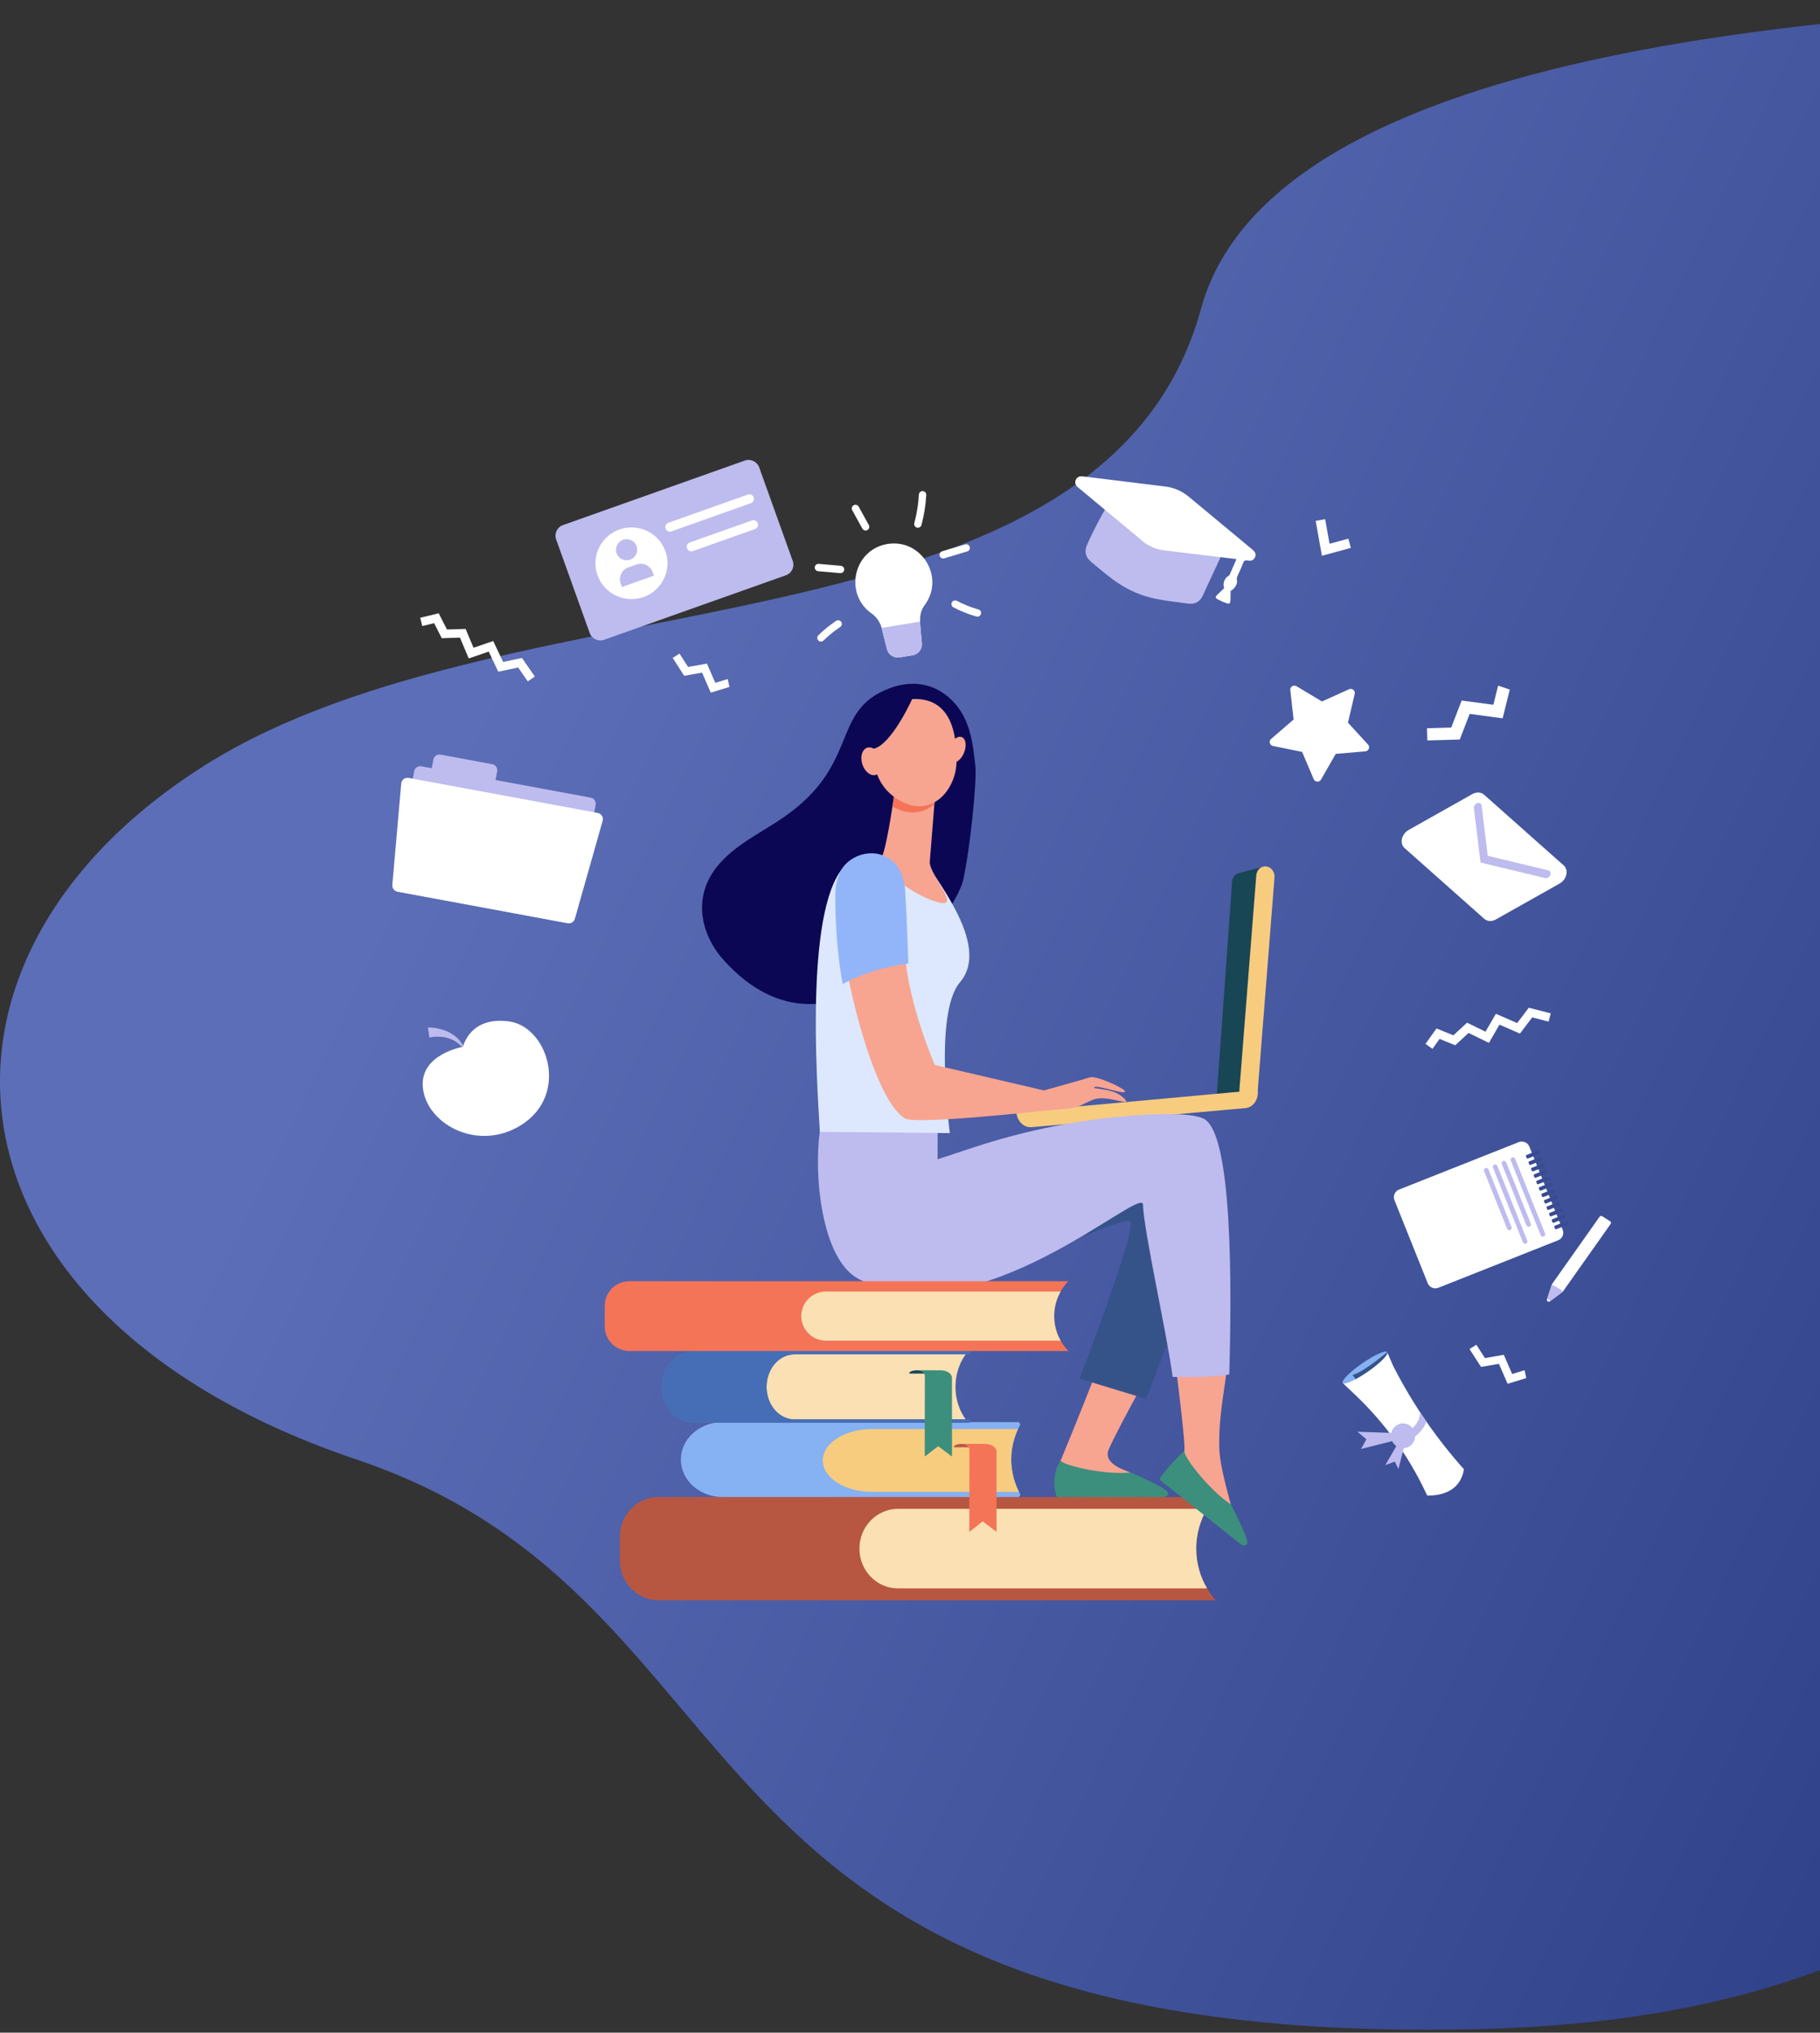 <svg width="566" height="632" viewBox="0 0 566 632" fill="none" xmlns="http://www.w3.org/2000/svg">
<rect x="0" y="0" width="566" height="632" fill="#333333" stroke="none"/>
<path d="M461.696 630.859C618.73 626.733 663.329 543.956 666 503.083V0C603.431 4.584 397.765 7.531 373.5 96C343.169 206.587 160.677 177.053 63.962 237.79C-32.754 298.526 -21.881 409.113 110.888 453.806C243.657 498.499 202.5 637.668 461.696 630.859Z" fill="url(#paint0_linear)"/>
<path d="M226.314 211.135L222.449 212.314L219.855 206.339L213.989 207.37L211.312 203.216L209.197 204.562L212.778 210.12L218.336 209.144L221.035 215.36L226.849 213.583L226.314 211.135Z" fill="white"/>
<path d="M474.125 426.031L470.26 427.21L467.666 421.235L461.803 422.266L459.126 418.112L457.008 419.458L460.59 425.016L466.147 424.04L468.846 430.256L474.66 428.48L474.125 426.031Z" fill="white"/>
<path d="M275.997 169.136C265.461 170.86 262.329 184.617 271.09 190.77C272.664 191.875 273.753 193.537 274.216 195.396L275.813 201.796C276.251 203.559 277.979 204.692 279.782 204.395L283.774 203.743C285.577 203.447 286.848 201.826 286.696 200.014C286.142 193.408 285.459 191.012 287.617 188.064C293.93 179.446 286.536 167.411 275.997 169.136Z" fill="white"/>
<path d="M274.169 195.24C274.183 195.292 274.203 195.344 274.216 195.399L275.813 201.799C276.251 203.562 277.979 204.694 279.782 204.398L283.774 203.746C285.577 203.449 286.848 201.829 286.696 200.016C286.451 197.077 286.178 194.974 286.142 193.282L274.169 195.24Z" fill="#BEBBEE"/>
<path d="M268.185 164.359L265.034 158.639C264.728 158.085 264.931 157.391 265.488 157.087C266.045 156.782 266.743 156.985 267.049 157.539L270.2 163.259C270.506 163.813 270.302 164.507 269.745 164.811C269.185 165.116 268.488 164.91 268.185 164.359Z" fill="white"/>
<path d="M261.298 178.198L254.428 177.6C253.797 177.545 253.328 176.991 253.383 176.361C253.438 175.733 253.995 175.267 254.629 175.322L261.496 175.919C262.128 175.974 262.596 176.528 262.541 177.159C262.486 177.787 261.932 178.253 261.298 178.198Z" fill="white"/>
<path d="M254.486 199.142C254.039 198.692 254.045 197.968 254.497 197.524C256.187 195.865 258.042 194.357 260.016 193.046C260.543 192.695 261.257 192.838 261.609 193.361C261.962 193.885 261.819 194.595 261.292 194.946C259.44 196.177 257.698 197.592 256.112 199.15C255.663 199.594 254.935 199.594 254.486 199.142Z" fill="white"/>
<path d="M285.155 164.049C284.54 163.887 284.176 163.259 284.342 162.651C285.119 159.755 285.596 156.769 285.759 153.775C285.795 153.144 286.335 152.659 286.969 152.694C287.603 152.727 288.088 153.267 288.055 153.898C287.884 157.049 287.383 160.194 286.564 163.243C286.399 163.854 285.764 164.211 285.155 164.049Z" fill="white"/>
<path d="M292.229 172.832C292.047 172.226 292.389 171.589 292.999 171.406L300.139 169.264C300.748 169.083 301.388 169.423 301.572 170.029C301.754 170.632 301.412 171.271 300.803 171.452L293.663 173.594C293.054 173.778 292.414 173.438 292.229 172.832Z" fill="white"/>
<path d="M303.96 191.73C303.858 191.73 303.753 191.716 303.648 191.686C301.175 190.995 298.768 190.035 296.497 188.834C295.937 188.538 295.725 187.847 296.023 187.288C296.32 186.731 297.018 186.517 297.578 186.814C299.703 187.938 301.955 188.834 304.271 189.482C304.883 189.652 305.239 190.282 305.065 190.891C304.922 191.401 304.461 191.73 303.96 191.73Z" fill="white"/>
<path d="M408.549 242.263L404.946 233.79L395.885 231.939C394.854 231.728 394.512 230.431 395.309 229.745L402.297 223.718L401.269 214.576C401.15 213.534 402.286 212.813 403.187 213.353L411.108 218.102L419.532 214.305C420.492 213.871 421.534 214.722 421.297 215.742L419.204 224.703L425.44 231.497C426.151 232.271 425.661 233.518 424.61 233.609L415.395 234.398L410.824 242.397C410.305 243.307 408.96 243.228 408.549 242.263Z" fill="white"/>
<path d="M465.9 213.189L464.417 219.123L454.558 217.806L451.319 226.213L443.779 226.43L443.887 230.225L453.971 229.937L457.042 221.969L467.3 223.34L469.528 214.412L465.9 213.189Z" fill="white"/>
<path d="M378.06 497.546H204.753C198.134 497.546 192.767 492.01 192.767 485.183V477.831C192.767 471.001 198.134 465.467 204.753 465.467H378.06C370.131 474.406 369.996 488.07 377.74 497.176L378.06 497.546Z" fill="#B75742"/>
<path d="M375.383 469.138H279.259C272.639 469.138 267.272 474.674 267.272 481.505C267.272 488.332 272.637 493.869 279.259 493.869H375.391C370.9 486.284 370.908 476.706 375.383 469.138Z" fill="#FAE0B2"/>
<path d="M317.176 443.183C317.427 442.714 317.043 442.168 316.462 442.168H224.757C217.57 442.168 211.742 447.383 211.742 453.819C211.742 460.252 217.57 465.47 224.757 465.47H316.484C317.068 465.47 317.454 464.921 317.198 464.45C313.57 457.715 313.578 449.887 317.176 443.183Z" fill="#86B1F2"/>
<path d="M316.597 444.337H271.148C262.712 444.337 255.873 448.708 255.873 454.099C255.873 459.489 262.712 463.86 271.148 463.86H316.895C313.768 457.65 313.683 450.575 316.597 444.337Z" fill="#F7CC7F"/>
<path d="M304.858 448.966H298.939C297.665 448.966 296.634 449.391 296.634 449.914V449.999H304.858V448.966Z" fill="#B75742"/>
<path d="M309.908 451.346C309.908 450.03 308.362 448.966 306.457 448.966H298.862C300.309 448.966 301.481 449.775 301.481 450.773L301.445 476.298L305.641 473.016L309.919 476.298L309.908 451.346Z" fill="#F47458"/>
<path d="M300.315 441.329H246.957C242.226 441.329 238.389 436.802 238.389 431.216C238.389 425.631 242.224 421.104 246.957 421.104H300.315C296.238 426.711 296.078 434.934 299.935 440.756L300.315 441.329Z" fill="#FAE0B2"/>
<path d="M238.394 431.214C238.394 425.628 242.32 421.101 247.164 421.101H301.329C301.583 421.101 301.787 420.863 301.784 420.572C301.781 420.284 301.58 420.054 301.329 420.054H215.4C210.054 420.054 205.721 425.05 205.721 431.217C205.721 437.381 210.054 442.379 215.4 442.379H301.327C301.575 442.379 301.779 442.146 301.781 441.861C301.784 441.57 301.58 441.332 301.327 441.332H247.164C242.323 441.329 238.394 436.799 238.394 431.214Z" fill="#466EB6"/>
<path d="M290.997 426.07H285.078C283.804 426.07 282.773 426.486 282.773 427.002V427.084H290.997V426.07Z" fill="#184655"/>
<path d="M296.047 428.406C296.047 427.117 294.501 426.07 292.596 426.07H285.001C286.448 426.07 287.62 426.862 287.62 427.841L287.584 452.873L291.78 449.654L296.059 452.873L296.047 428.406Z" fill="#3C8F7C"/>
<path d="M385.329 271.454L393.206 269.392L387.866 340.219L378.415 340.531L383.182 274.026C383.273 272.8 384.133 271.766 385.329 271.454Z" fill="#184655"/>
<path d="M388.574 342.237C388.398 342.253 388.218 342.251 388.034 342.229C386.471 342.045 385.31 340.498 385.448 338.771L390.691 272.172C390.826 270.448 392.205 269.197 393.77 269.381C395.336 269.565 396.494 271.111 396.356 272.839L391.113 339.437C390.992 340.962 389.903 342.116 388.574 342.237Z" fill="#F7CC7F"/>
<path d="M316.078 345.785C316.081 345.835 316.084 345.884 316.09 345.933C316.338 348.643 318.447 350.669 320.804 350.461L387.325 344.538C389.682 344.329 391.391 341.96 391.146 339.251C391.135 339.136 391.121 339.024 391.105 338.911L316.078 345.785Z" fill="#F7CC7F"/>
<path d="M362.401 417.319C358.045 419.721 344.73 415.51 344.73 415.128C344.539 418.748 329.821 454.175 329.821 454.175L329.832 465.075C329.832 465.075 360.16 466.511 359.724 463.846C359.288 461.181 357.656 462.914 351.608 457.88C351.07 457.433 342.577 455.472 344.876 450.471C349.502 440.399 359.335 423.607 362.401 417.319Z" fill="#F7A491"/>
<path d="M328.834 465.464L362.032 465.472C363.231 465.351 363.509 464.381 363.088 463.791C362.216 462.576 355.854 459.716 351.578 457.816C344.129 458.683 331.034 455.834 329.835 454.142C326.681 458.345 328.167 465.327 328.834 465.464Z" fill="#3C8F7C"/>
<path d="M321.554 391.884C321.104 390.544 350.136 378.289 351.435 379.691C353.734 382.167 335.726 428.655 335.726 428.655L356.413 434.943C356.413 434.943 377.919 381.234 377.023 371.41C376.124 361.585 365.351 350.422 342.006 357.568C318.664 364.714 321.554 391.884 321.554 391.884Z" fill="#355389"/>
<path d="M381.663 423.429C376.761 422.54 370.409 422.288 365.326 422.2C365.924 426.703 368.835 449.796 368.303 451.214C366.147 456.961 361.367 459.651 361.367 459.651C361.367 459.651 383.909 479.882 385.271 477.545C386.633 475.209 384.265 475.522 382.793 467.814C382.663 467.128 379.402 456.371 379.201 450.567C378.815 439.5 381.495 429.576 381.663 423.429Z" fill="#F7A491"/>
<path d="M374.429 347.885C371.283 346.215 363.12 346.158 354.142 346.736C336.639 347.863 319.364 351.291 302.713 356.775L291.573 360.446L291.609 349.086C291.609 349.086 256.167 343.188 254.935 351.924C253.077 365.08 255.382 391.793 267.192 397.755C303.871 416.274 355.272 368.253 355.457 374.535C355.707 382.972 362.859 414.371 364.686 428.117C369.773 428.205 378.509 428.202 382.297 427.336C383.036 400.406 383.38 352.637 374.429 347.885Z" fill="#BEBBEE"/>
<path d="M360.678 460.128L386.019 480.263C387.022 480.924 387.857 480.351 387.904 479.629C388.003 478.141 384.905 471.916 382.807 467.754C376.494 463.728 368.165 453.226 368.314 451.164C365.646 453.405 360.248 459.599 360.678 460.128Z" fill="#3C8F7C"/>
<path d="M303.32 238.07C302.468 230.329 301.572 222.561 295.121 216.888C289.9 212.297 283.264 211.519 276.7 213.976C258.106 220.935 267.685 237.36 243.977 253.922C236.608 259.068 228.489 262.589 222.943 269.518C215.179 279.217 218.11 290.884 225.187 298.674C259.043 335.944 296.844 285.611 299.557 273.527C301.578 264.539 303.868 243.052 303.32 238.07Z" fill="#0B0754"/>
<path d="M296.445 281.591C293.68 276.521 290.829 272.496 290.829 272.496C287.959 267.423 280.549 264.859 280.549 264.859C280.549 264.859 278.07 264.909 275.223 265.049C275.046 265.517 274.867 265.855 274.685 265.989C273.615 266.787 267.484 265.756 263.526 268.432C250.252 279.749 253.924 334.603 254.969 351.927L295.391 352.308C295.391 352.308 290.294 315.03 298.509 305.452C304.23 298.778 300.549 289.113 296.445 281.591Z" fill="#DDE8FE"/>
<path d="M278.225 246.301C278.225 246.301 276.003 262.085 274.451 265.921C272.899 269.757 282.983 277.958 291.375 280.448C299.766 282.938 288.811 271.975 289.158 267.876C289.506 263.776 291.03 244.363 291.03 244.363L278.225 246.301Z" fill="#F7A491"/>
<path d="M290.608 249.929C290.854 246.718 291.033 244.363 291.033 244.363L278.225 246.301C278.225 246.301 277.902 248.155 277.544 250.779C282.735 253.773 287.405 252.827 290.608 249.929Z" fill="#F47458"/>
<path d="M282.241 217.472C282.241 217.472 277.194 218.604 274.076 223.334C270.958 228.064 268.821 241.994 279.085 248.495C289.351 254.996 297.335 245.8 297.467 236.83C297.599 227.858 295.667 215.889 282.241 217.472Z" fill="#F7A491"/>
<path d="M299.816 234.023C298.939 236.186 297.203 237.53 295.934 237.022C294.666 236.515 294.349 234.349 295.226 232.185C296.103 230.022 297.839 228.678 299.107 229.186C300.376 229.693 300.693 231.856 299.816 234.023Z" fill="#F7A491"/>
<path d="M283.755 217.175C283.755 217.175 277.321 231.533 271.666 232.816C266.012 234.099 266.095 241.322 266.095 241.322C266.095 241.322 266.222 224.639 271.52 220.811C276.816 216.986 283.755 217.175 283.755 217.175Z" fill="#0B0754"/>
<path d="M273.913 235.802C274.657 238.133 273.976 240.43 272.391 240.929C270.806 241.429 268.917 239.945 268.173 237.614C267.429 235.284 268.11 232.986 269.695 232.487C271.28 231.985 273.169 233.468 273.913 235.802Z" fill="#F7A491"/>
<path d="M346.216 339.457C343.79 338.585 340.181 338.475 340.242 338.157C340.484 336.868 351.2 341.003 349.753 339.122C348.948 338.075 340.928 334.365 338.979 334.979C337.088 335.574 324.668 339.04 324.668 339.04L290.73 331.129C290.73 331.129 282.164 311.767 281.326 295.132C274.244 296.083 269.425 297.824 263.269 301.222C266.238 317.131 273.45 342.917 281.425 347.754C284.78 349.789 324.834 345.319 324.834 345.319C324.834 345.319 333.661 344.699 335.103 344.148C336.197 343.729 339.012 342.152 340.545 341.721C344.027 340.74 350.232 343.202 350.252 342.525C350.268 342.026 348.694 340.348 346.216 339.457Z" fill="#F7A491"/>
<path d="M281.536 277.355C281.21 272.235 279.261 267.294 273.783 265.701C270.39 264.714 266.583 265.657 263.87 267.862C260.645 270.483 259.743 274.687 259.757 278.665C259.79 287.7 260.41 297.07 262.07 305.965C268.223 302.568 275.407 300.525 282.489 299.574C282.487 299.524 281.966 284.119 281.536 277.355Z" fill="#92B5F9"/>
<path d="M176.383 287.015L123.767 277.27C122.711 277.076 122.013 276.064 122.209 275.014L128.801 239.809C128.996 238.758 130.014 238.065 131.07 238.259L183.686 248.004C184.742 248.199 185.439 249.211 185.243 250.261L178.652 285.469C178.456 286.516 177.439 287.21 176.383 287.015Z" fill="#BEBBEE"/>
<path d="M151.337 246.765L135.32 243.798C134.264 243.603 133.567 242.592 133.763 241.541L134.766 236.184C134.962 235.133 135.979 234.44 137.035 234.634L153.052 237.601C154.108 237.796 154.805 238.808 154.609 239.858L153.606 245.216C153.41 246.269 152.393 246.962 151.337 246.765Z" fill="#BEBBEE"/>
<path d="M178.778 285.669C178.506 286.632 177.538 287.229 176.548 287.046L123.59 277.237C122.606 277.054 121.919 276.16 122.008 275.164L124.778 243.606C124.825 243.063 125.104 242.564 125.539 242.233C125.977 241.904 126.534 241.772 127.072 241.871L185.905 252.768C186.442 252.866 186.914 253.187 187.203 253.65C187.493 254.114 187.573 254.673 187.424 255.197L178.778 285.669Z" fill="white"/>
<path d="M420.109 170.355L411.097 172.801L409.159 161.943L412.106 161.422L413.473 169.069L419.32 167.482L420.109 170.355Z" fill="white"/>
<path d="M133.062 319.5C135.318 319.317 138.783 320.307 140.335 321.354C140.569 321.571 142.356 322.278 144.211 325.338L143.792 325.626C141.832 323.586 140.514 323.128 138.946 322.662C136.36 322.001 133.752 322.495 133.537 322.61L133.062 319.5Z" fill="#BEBBEE"/>
<path d="M144.004 325.483C144.004 325.483 130.256 327.765 131.538 338.448C132.82 349.131 147.324 357.439 160.267 350.833C177.679 341.947 170.803 319.349 158.409 317.603C146.017 315.856 144.004 325.483 144.004 325.483Z" fill="white"/>
<path d="M149.835 320.778C149.835 320.778 153.421 317.115 161.281 320.447C169.141 323.778 169.708 339.317 162.701 338.415C155.69 337.513 144.233 323.021 149.835 320.778Z" fill="white"/>
<path d="M244.41 178.867L187.868 198.927C186.045 199.574 184.041 198.628 183.391 196.816L172.953 167.718C172.303 165.905 173.254 163.912 175.076 163.264L231.618 143.204C233.44 142.557 235.445 143.503 236.095 145.315L246.532 174.414C247.183 176.226 246.232 178.22 244.41 178.867Z" fill="#BEBBEE"/>
<path d="M206.934 171.386C209.012 177.183 205.974 183.561 200.144 185.628C194.316 187.696 187.904 184.674 185.825 178.875C183.746 173.078 186.784 166.7 192.615 164.633C198.443 162.565 204.855 165.59 206.934 171.386Z" fill="white"/>
<path d="M197.985 169.826C198.597 171.534 197.701 173.415 195.984 174.027C194.266 174.635 192.375 173.744 191.761 172.036C191.149 170.328 192.045 168.447 193.762 167.835C195.482 167.224 197.373 168.118 197.985 169.826Z" fill="#BEBBEE"/>
<path d="M203.369 178.99L193.423 182.519L193.026 181.409C192.301 179.382 193.362 177.156 195.396 176.432L197.969 175.519C200.006 174.795 202.244 175.853 202.972 177.877L203.369 178.99Z" fill="#BEBBEE"/>
<path d="M208.326 165.302C207.722 165.302 207.182 164.923 206.98 164.358C206.716 163.621 207.104 162.806 207.846 162.543L232.564 153.774C232.718 153.719 232.881 153.692 233.043 153.692C233.647 153.692 234.187 154.07 234.389 154.635C234.653 155.373 234.265 156.187 233.523 156.45L208.805 165.219C208.651 165.274 208.491 165.302 208.326 165.302Z" fill="white"/>
<path d="M215 171.43C214.396 171.43 213.856 171.052 213.655 170.487C213.39 169.749 213.779 168.935 214.52 168.672L233.826 161.822C233.981 161.767 234.143 161.74 234.306 161.74C234.91 161.74 235.45 162.118 235.651 162.683C235.778 163.04 235.759 163.426 235.596 163.769C235.433 164.112 235.144 164.372 234.786 164.498L215.48 171.348C215.323 171.403 215.163 171.43 215 171.43Z" fill="white"/>
<path d="M332.263 398.361H195.735C191.495 398.361 188.058 401.78 188.058 405.998V412.42C188.058 416.637 191.495 420.056 195.735 420.056H332.263L332.192 419.982C326.35 413.933 326.383 404.369 332.263 398.361Z" fill="#F47458"/>
<path d="M329.846 401.572H256.862C252.622 401.572 249.185 404.992 249.185 409.209C249.185 413.426 252.622 416.845 256.862 416.845H329.846C327.164 412.115 327.166 406.297 329.846 401.572Z" fill="#FAE0B2"/>
<path d="M444.005 398.987L433.656 373.162C433.135 371.862 433.772 370.39 435.079 369.872L472.318 355.109C473.624 354.59 475.105 355.224 475.626 356.523L485.975 382.348C486.496 383.648 485.859 385.12 484.552 385.638L447.313 400.401C446.007 400.92 444.523 400.286 444.005 398.987Z" fill="white"/>
<path d="M479.135 384.054L469.836 360.848C469.687 360.475 469.869 360.053 470.244 359.904C470.619 359.756 471.044 359.937 471.193 360.31L480.491 383.516C480.64 383.889 480.458 384.311 480.083 384.459C479.708 384.607 479.284 384.426 479.135 384.054Z" fill="#BEBBEE"/>
<path d="M474.702 380.996L467.066 361.942C466.917 361.569 467.099 361.147 467.474 360.998C467.849 360.85 468.274 361.031 468.422 361.404L476.059 380.459C476.208 380.832 476.026 381.254 475.651 381.402C475.279 381.553 474.854 381.369 474.702 380.996Z" fill="#BEBBEE"/>
<path d="M473.603 386.247L464.304 363.041C464.155 362.668 464.337 362.246 464.712 362.098C465.087 361.95 465.512 362.131 465.661 362.504L474.959 385.71C475.108 386.083 474.926 386.505 474.551 386.653C474.176 386.801 473.752 386.62 473.603 386.247Z" fill="#BEBBEE"/>
<path d="M468.712 382.049L461.533 364.138C461.384 363.765 461.566 363.343 461.941 363.195C462.316 363.047 462.74 363.228 462.889 363.601L470.068 381.512C470.217 381.884 470.035 382.307 469.66 382.455C469.288 382.603 468.863 382.422 468.712 382.049Z" fill="#BEBBEE"/>
<path d="M478.884 358.372L478.697 357.906C478.628 357.733 478.44 357.645 478.278 357.711L474.743 359.112C474.581 359.175 474.504 359.367 474.572 359.54L474.76 360.006C474.829 360.179 475.016 360.266 475.179 360.201L478.713 358.799C478.876 358.736 478.953 358.544 478.884 358.372Z" fill="#394B92"/>
<path d="M479.683 360.37L479.496 359.904C479.427 359.731 479.24 359.644 479.077 359.709L475.543 361.111C475.38 361.174 475.303 361.366 475.372 361.538L475.559 362.005C475.628 362.177 475.816 362.265 475.978 362.199L479.513 360.798C479.678 360.735 479.752 360.543 479.683 360.37Z" fill="#394B92"/>
<path d="M480.486 362.369L480.298 361.903C480.229 361.73 480.042 361.643 479.879 361.708L476.345 363.11C476.182 363.173 476.105 363.365 476.174 363.537L476.361 364.003C476.43 364.176 476.618 364.264 476.78 364.198L480.315 362.797C480.477 362.734 480.555 362.542 480.486 362.369Z" fill="#394B92"/>
<path d="M481.285 364.368L481.098 363.902C481.029 363.73 480.841 363.642 480.679 363.708L477.145 365.109C476.982 365.175 476.905 365.364 476.974 365.537L477.161 366.003C477.23 366.175 477.417 366.263 477.58 366.197L481.114 364.796C481.28 364.733 481.354 364.541 481.285 364.368Z" fill="#394B92"/>
<path d="M482.087 366.367L481.9 365.901C481.831 365.728 481.644 365.641 481.481 365.706L477.947 367.108C477.784 367.173 477.707 367.365 477.776 367.535L477.963 368.001C478.032 368.174 478.22 368.262 478.382 368.196L481.916 366.795C482.079 366.732 482.156 366.54 482.087 366.367Z" fill="#394B92"/>
<path d="M482.89 368.366L482.703 367.9C482.634 367.727 482.446 367.64 482.284 367.705L478.749 369.107C478.587 369.172 478.509 369.362 478.578 369.534L478.766 370.001C478.835 370.173 479.022 370.261 479.185 370.195L482.719 368.794C482.882 368.731 482.959 368.539 482.89 368.366Z" fill="#394B92"/>
<path d="M483.689 370.365L483.501 369.899C483.432 369.726 483.245 369.639 483.082 369.704L479.548 371.106C479.385 371.171 479.308 371.361 479.377 371.533L479.565 372C479.634 372.172 479.821 372.26 479.984 372.194L483.518 370.793C483.683 370.73 483.758 370.538 483.689 370.365Z" fill="#394B92"/>
<path d="M484.492 372.364L484.304 371.898C484.235 371.725 484.048 371.638 483.885 371.704L480.351 373.105C480.188 373.17 480.111 373.36 480.18 373.532L480.368 373.999C480.437 374.171 480.624 374.259 480.787 374.193L484.321 372.792C484.483 372.729 484.561 372.537 484.492 372.364Z" fill="#394B92"/>
<path d="M485.291 374.363L485.104 373.897C485.035 373.724 484.848 373.636 484.685 373.702L481.151 375.103C480.988 375.169 480.911 375.358 480.98 375.531L481.167 375.997C481.236 376.17 481.423 376.258 481.586 376.192L485.121 374.791C485.286 374.728 485.36 374.536 485.291 374.363Z" fill="#394B92"/>
<path d="M486.093 376.362L485.906 375.896C485.837 375.723 485.649 375.635 485.487 375.701L481.952 377.102C481.79 377.168 481.713 377.357 481.782 377.53L481.969 377.996C482.038 378.169 482.225 378.257 482.388 378.191L485.922 376.79C486.085 376.727 486.162 376.532 486.093 376.362Z" fill="#394B92"/>
<path d="M486.893 378.361L486.705 377.892C486.636 377.72 486.449 377.632 486.286 377.698L482.752 379.099C482.59 379.165 482.512 379.354 482.581 379.527L482.769 379.993C482.838 380.165 483.025 380.253 483.188 380.187L486.722 378.786C486.887 378.723 486.962 378.534 486.893 378.361Z" fill="#394B92"/>
<path d="M487.695 380.36L487.507 379.894C487.438 379.721 487.251 379.633 487.088 379.699L483.554 381.1C483.391 381.164 483.314 381.355 483.383 381.528L483.571 381.994C483.64 382.167 483.827 382.255 483.99 382.189L487.524 380.788C487.687 380.722 487.764 380.53 487.695 380.36Z" fill="#394B92"/>
<path d="M497.46 378.301L482.681 399.233C482.648 399.28 482.623 399.332 482.604 399.387L481.098 403.985C480.922 404.52 481.545 404.962 481.997 404.624L485.953 401.657C486.003 401.622 486.044 401.578 486.08 401.529L500.898 380.541C501.088 380.272 501.014 379.902 500.735 379.724L498.249 378.144C497.984 377.983 497.639 378.048 497.46 378.301Z" fill="white"/>
<path d="M486.061 401.553L486.025 401.605L482.207 404.468L481.165 403.774L482.593 399.415C483.712 400.023 485.052 400.648 486.061 401.553Z" fill="#BEBBEE"/>
<path d="M347.724 151.682C349.852 153.371 353.552 158.806 358.274 162.62C361.037 164.852 363.165 164.285 366.691 164.707C383.419 166.717 378.887 170.12 380.894 170.454C380.323 171.76 375.113 182.777 374.14 185.006C373.241 187.06 371.689 187.981 369.439 187.672C365.98 187.197 362.489 186.841 359.082 186.109C350.351 184.225 345.494 179.881 339.236 174.606C337.576 173.207 337.168 171.461 338.028 169.484C342.031 160.276 347.288 152.53 347.724 151.682Z" fill="#BEBBEE"/>
<path d="M382.705 183.712C382.63 187.337 382.909 188.066 381.343 187.515C380.4 187.183 379.488 186.753 378.597 186.295C377.969 185.971 377.944 185.546 378.454 185.036C379.196 184.293 379.959 183.572 380.703 182.851C380.16 181.428 380.783 179.774 382.12 178.996C382.393 178.837 382.195 179.174 384.524 173.841C376.819 172.895 371.386 172.261 361.985 171.112C359.471 170.805 357.238 169.835 355.294 168.217C348.581 162.629 341.868 157.043 335.158 151.449C334.249 150.69 334.133 149.579 334.855 148.724C335.406 148.068 336.14 148.038 336.928 148.137C339.073 148.406 360.105 151.002 362.241 151.252C365.048 151.578 367.518 152.628 369.687 154.435C376.282 159.928 382.895 165.403 389.498 170.885C390.405 171.636 390.65 172.327 390.33 173.163C389.98 174.082 389.216 174.521 388.061 174.274C387.229 174.096 386.859 174.345 386.573 175.113C385.277 178.582 384.373 179.349 384.687 180.616C384.93 181.595 383.761 183.287 382.705 183.712Z" fill="white"/>
<path d="M417.598 430.037L421.429 433.673C430.497 442.275 437.89 452.464 443.239 463.731L443.826 464.968C443.826 464.968 453.863 465.851 455.264 456.824C446.458 446.934 439.208 436.377 433.226 424.633L431.412 420.413L417.598 430.037Z" fill="white"/>
<path d="M431.404 420.399C431.897 421.101 429.204 423.815 425.391 426.461C421.579 429.108 418.069 430.714 417.576 430.012C417.082 429.31 419.792 426.563 423.608 423.917C427.42 421.274 430.913 419.697 431.404 420.399Z" fill="#86B1F2"/>
<path d="M431.421 420.427L431.41 420.413C431.41 420.413 423.77 426.846 420.619 427.501L421.592 428.817C422.742 428.197 424.049 427.394 425.394 426.462C429.16 423.849 431.834 421.167 431.421 420.427Z" fill="#355389"/>
<path d="M441.629 439.102C441.643 440.21 441.216 444.997 433.21 446.993C433.736 447.706 434.255 448.428 434.762 449.154C439.829 447.665 442.109 445.077 443.132 443.105C443.294 442.793 443.49 442.376 443.62 442.052C442.944 441.076 442.28 440.092 441.629 439.102Z" fill="#BEBBEE"/>
<path d="M433.926 445.579L422.146 445.159L424.936 447.517L423.268 450.528L434.42 447.701L433.926 445.579Z" fill="#BEBBEE"/>
<path d="M435.001 448.304L430.814 455.557L433.758 454.441L434.894 456.744L436.86 449.116L435.001 448.304Z" fill="#BEBBEE"/>
<path d="M436.601 450.27C434.533 450.415 432.733 448.814 432.581 446.695C432.429 444.575 433.984 442.738 436.055 442.592C438.122 442.447 439.922 444.048 440.074 446.168C440.223 448.288 438.668 450.125 436.601 450.27Z" fill="#BEBBEE"/>
<path d="M461.607 285.702L436.796 263.681C435.183 262.249 435.856 259.304 438.08 258.051L457.882 246.899C459.151 246.186 460.579 246.252 461.497 247.067L486.308 269.088C487.921 270.519 487.248 273.464 485.023 274.717L465.221 285.869C463.956 286.585 462.528 286.519 461.607 285.702Z" fill="white"/>
<path d="M460.433 268.183L458.365 251.265C458.285 250.618 458.76 249.924 459.424 249.718C460.088 249.513 460.692 249.872 460.769 250.519L462.674 266.088L481.489 270.613C482.101 270.761 482.385 271.419 482.121 272.082C481.856 272.746 481.142 273.166 480.527 273.017L460.433 268.183Z" fill="#BEBBEE"/>
<path d="M136.437 190.685L139 195.73L144.795 195.547L147.265 201.404L153.377 199.312L156.465 205.816L162.331 204.579L166.331 210.354L164.134 211.859L161.143 207.543L154.954 208.846L151.985 202.596L145.771 204.722L143.045 198.256L137.385 198.44L135.009 193.762L131.317 194.656L130.689 192.075L136.437 190.685Z" fill="white"/>
<path d="M446.729 319.775L451.994 321.902L456.24 317.976L461.974 320.778L465.199 315.209L471.824 318.094L475.43 313.331L482.258 315.069L481.597 317.639L476.491 316.339L472.687 321.368L466.318 318.596L463.038 324.258L456.711 321.165L452.565 324.998L447.685 323.027L445.491 326.111L443.313 324.579L446.729 319.775Z" fill="white"/>
<defs>
<linearGradient id="paint0_linear" x1="683.879" y1="631.1" x2="86.97" y2="343.235" gradientUnits="userSpaceOnUse">
<stop stop-color="#273980"/>
<stop offset="1" stop-color="#5C6EB7"/>
</linearGradient>
</defs>
</svg>

